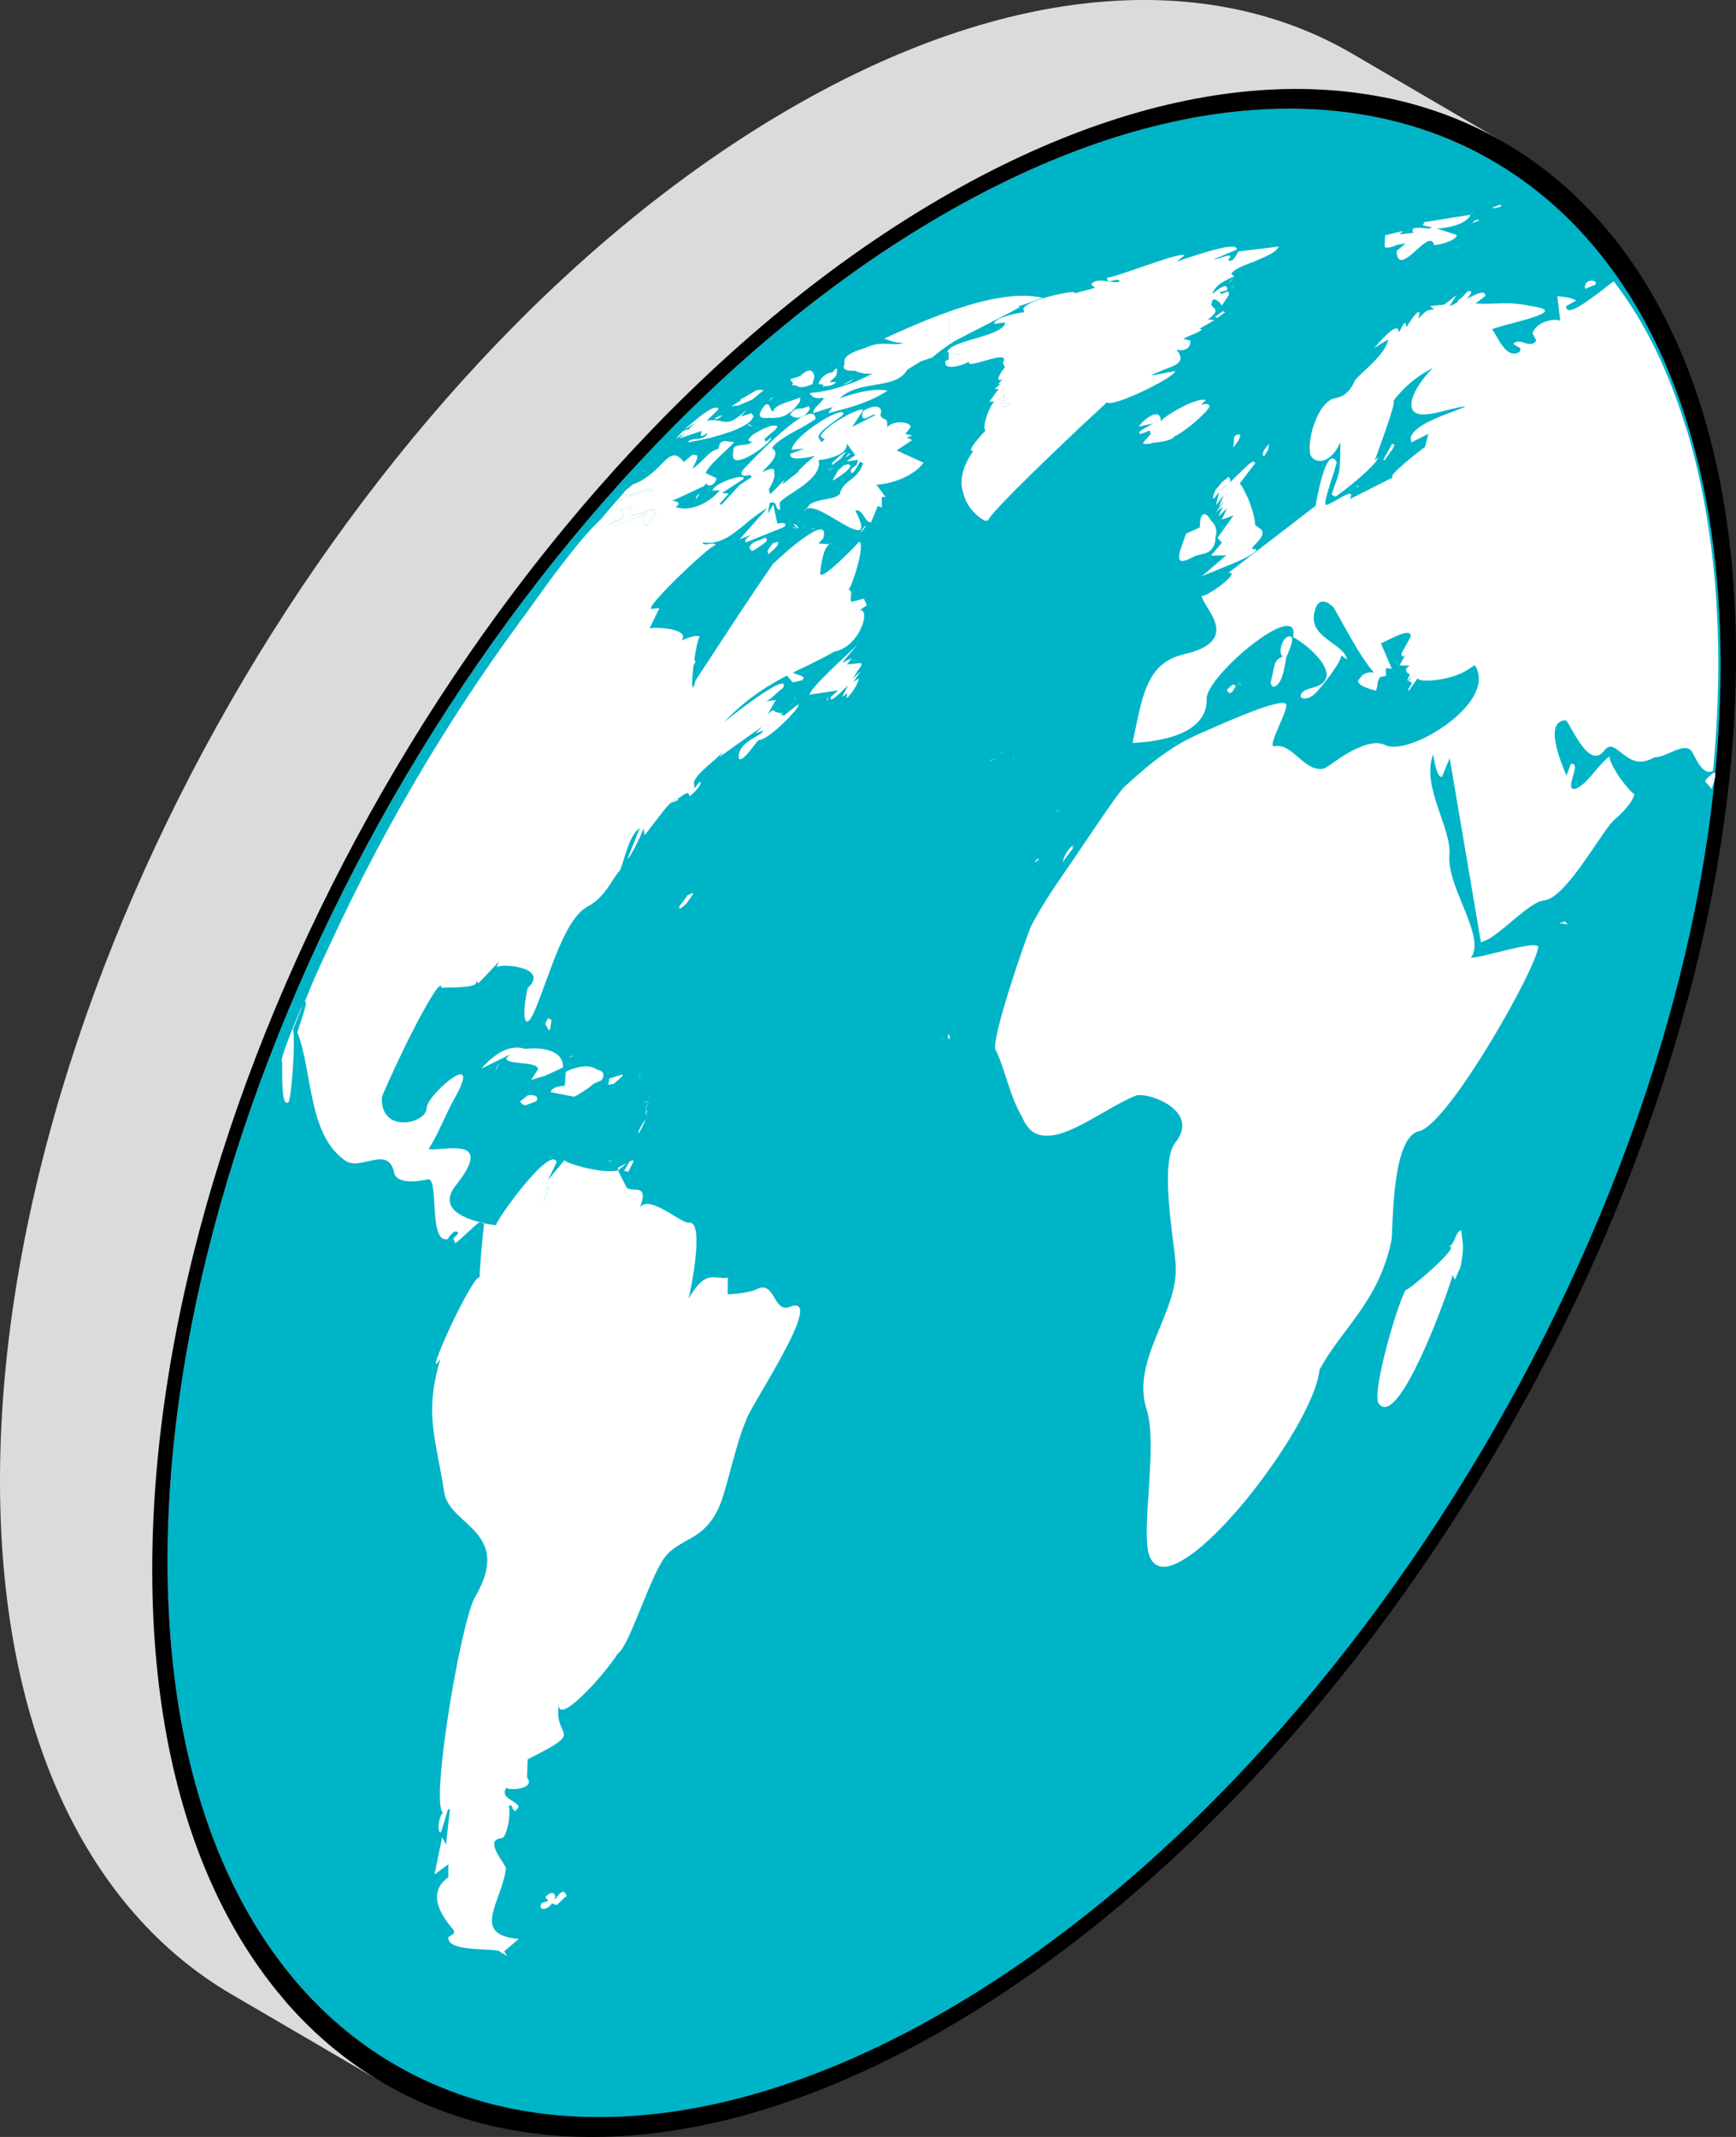 <?xml version="1.0" encoding="utf-8"?>
<!-- Generator: Adobe Illustrator 22.1.0, SVG Export Plug-In . SVG Version: 6.00 Build 0)  -->
<svg version="1.1" id="Layer_1" xmlns="http://www.w3.org/2000/svg" xmlns:xlink="http://www.w3.org/1999/xlink" x="0px" y="0px"
	 viewBox="0 0 13 16" style="enable-background:new 0 0 13 16;" xml:space="preserve">
<rect x="0" y="0" width="13" height="16" fill="#333333" stroke="none"/>
<style type="text/css">
	.st0{fill:#00B4C8;}
	.st1{fill:#F2F2F2;}
	.st2{fill:#DBDBDB;}
	.st3{fill:#FFFFFF;}
</style>
<g>
	<path class="st0" d="M12.885,4.952c0.011,3.714-2.595,8.252-5.81,10.118c-3.215,1.866-5.838,0.363-5.848-3.351
		c-0.01-3.714,2.595-8.254,5.81-10.121C10.251-0.267,12.874,1.238,12.885,4.952z"/>
	<path class="st1" d="M11.186,1.209c-1.058-0.618-2.522-0.533-4.136,0.404L6.918,1.535C6.583,1.339,6.247,1.143,5.911,0.947
		c1.614-0.937,3.078-1.022,4.136-0.404C10.389,0.743,10.844,1.009,11.186,1.209z M7.199,0.849L7.192,0.852L7.185,0.855L7.178,0.858
		L7.17,0.861L7.162,0.865L7.154,0.868L7.146,0.872L7.138,0.875L7.13,0.879L7.122,0.882L7.114,0.886L7.106,0.889L7.099,0.893
		L7.091,0.896L7.084,0.899L7.076,0.902l0.007-0.003l0.007-0.003l0.008-0.003l0.007-0.003l0.008-0.003l0.008-0.003L7.13,0.879
		l0.008-0.003l0.008-0.003l0.008-0.004l0.008-0.003L7.17,0.861l0.008-0.003l0.007-0.003l0.007-0.003L7.199,0.849L7.199,0.849z
		 M7.074,0.995L7.073,0.994L7.071,0.993L7.069,0.992L7.067,0.99L7.065,0.989L7.063,0.988L7.06,0.987L7.058,0.985L7.056,0.984
		L7.054,0.983L7.052,0.982L7.05,0.98L7.048,0.979L7.045,0.978L7.044,0.977L7.042,0.976l0.002,0.001l0.002,0.001l0.002,0.001
		L7.05,0.98l0.002,0.001l0.002,0.001l0.002,0.001l0.002,0.001L7.06,0.987l0.002,0.001l0.002,0.001L7.067,0.99l0.002,0.001
		l0.002,0.001l0.002,0.001L7.074,0.995L7.074,0.995z"/>
	<path class="st1" d="M4.742,1.946C4.699,1.921,4.656,1.896,4.612,1.87c0.043-0.036,0.086-0.072,0.129-0.107
		c0.38,0.222,0.76,0.444,1.14,0.666C5.843,2.46,5.806,2.491,5.769,2.523C5.749,2.512,5.731,2.501,5.712,2.489
		C5.693,2.479,5.674,2.467,5.655,2.456c0.019,0.011,0.038,0.022,0.057,0.033c0.019,0.011,0.037,0.022,0.057,0.033
		C4.68,3.439,3.708,4.644,2.947,5.97c-0.38-0.222-0.76-0.444-1.14-0.666C2.564,3.984,3.53,2.785,4.612,1.87
		C4.656,1.896,4.699,1.921,4.742,1.946z M5.578,2.428L5.53,2.4L5.48,2.371L5.43,2.341L5.377,2.311L5.324,2.279L5.27,2.248
		L5.215,2.216L5.16,2.184L5.105,2.152L5.051,2.12L4.997,2.088L4.943,2.057L4.891,2.027L4.84,1.997L4.79,1.968L4.742,1.94L4.79,1.968
		l0.05,0.029l0.051,0.03l0.052,0.031l0.053,0.031L5.051,2.12l0.055,0.032L5.16,2.184l0.055,0.032L5.27,2.248l0.054,0.031
		l0.053,0.031L5.43,2.341l0.051,0.03L5.53,2.4L5.578,2.428L5.578,2.428z"/>
	<path class="st1" d="M0.115,11.043c0.005,1.841,0.654,3.137,1.698,3.748l1.14,0.666c-1.044-0.61-1.693-1.906-1.698-3.747
		C1.25,9.856,1.897,7.798,2.947,5.97c-0.38-0.222-0.76-0.444-1.14-0.666C0.757,7.131,0.11,9.19,0.115,11.043z"/>
	<path class="st1" d="M5.889,1.571C5.749,1.487,5.514,1.349,5.387,1.278C5.56,1.16,5.734,1.05,5.911,0.947l1.14,0.666
		C6.874,1.715,6.7,1.826,6.528,1.944C6.36,1.846,6.193,1.748,6.026,1.651C6.193,1.748,6.36,1.846,6.528,1.944
		c-0.22,0.15-0.435,0.312-0.647,0.485c-0.38-0.222-0.76-0.444-1.14-0.666C4.952,1.59,5.168,1.428,5.387,1.278
		C5.514,1.349,5.749,1.487,5.889,1.571z M5.889,1.605L5.897,1.61l0.008,0.005L5.914,1.62l0.009,0.005L5.931,1.63L5.94,1.635
		l0.009,0.005l0.009,0.005l0.009,0.005l0.009,0.005l0.009,0.005l0.009,0.005l0.009,0.005l0.009,0.005l0.008,0.005l0.008,0.005
		L6.019,1.682L6.011,1.677L6.003,1.672L5.994,1.667L5.985,1.662L5.976,1.657L5.967,1.651L5.958,1.646L5.949,1.641L5.94,1.635
		L5.931,1.63L5.923,1.625L5.914,1.62L5.905,1.615L5.897,1.61L5.889,1.605L5.889,1.605z"/>
	<path class="st2" d="M5.911,0.816C7.556-0.14,9.05-0.227,10.128,0.403c0.38,0.222,0.76,0.444,1.14,0.666
		C10.19,0.439,8.696,0.526,7.05,1.482C3.78,3.38,1.129,7.997,1.14,11.776c0.005,1.877,0.666,3.199,1.732,3.821
		c-0.38-0.222-0.76-0.444-1.14-0.666C0.667,14.308,0.005,12.986,0,11.11C-0.011,7.331,2.64,2.714,5.911,0.816z"/>
	<path d="M13,4.891c0.011,3.777-2.64,8.395-5.911,10.294c-3.27,1.898-5.938,0.368-5.949-3.409C1.129,7.997,3.78,3.38,7.05,1.482
		C10.321-0.417,12.989,1.112,13,4.891z M7.089,15.052c3.207-1.862,5.806-6.389,5.796-10.094c-0.01-3.705-2.627-5.206-5.834-3.345
		C3.844,3.475,1.245,8.004,1.255,11.709C1.265,15.414,3.882,16.913,7.089,15.052L7.089,15.052z"/>
	<g>
		<polygon class="st3" points="6.133,3.41 6.151,3.407 6.125,3.43 		"/>
		<path class="st3" d="M5.612,3.873C5.592,3.879,5.583,3.875,5.576,3.869c-0.002-0.002-0.004,0-0.006-0.002
			C5.582,3.871,5.598,3.865,5.612,3.873z"/>
		<path class="st3" d="M5.538,3.856L5.528,3.862C5.546,3.857,5.559,3.864,5.57,3.868C5.563,3.86,5.558,3.849,5.538,3.856z"/>
		<polygon class="st3" points="5.336,3.758 5.336,3.753 5.34,3.751 		"/>
		<polygon class="st3" points="5.762,5.371 5.814,5.408 5.787,5.423 5.747,5.366 		"/>
		<path class="st3" d="M4.075,8.992L4.067,8.984l0.025-0.1C4.129,8.863,4.077,8.986,4.075,8.992z"/>
		<polygon class="st3" points="4.063,8.91 4.074,8.903 4.061,8.964 		"/>
		<polygon class="st3" points="5.083,3.284 5.087,3.281 5.086,3.283 		"/>
		<path class="st3" d="M4.719,3.642C4.717,3.644,4.717,3.642,4.722,3.637C4.727,3.634,4.729,3.633,4.733,3.63
			C4.727,3.636,4.722,3.64,4.719,3.642z"/>
		<path class="st3" d="M4.624,3.81c-0.013,0-0.028,0.006-0.046,0.016C4.553,3.841,4.525,3.864,4.494,3.893
			c0.059-0.07,0.118-0.137,0.178-0.205C4.667,3.698,4.676,3.706,4.711,3.706C4.759,3.696,4.857,3.639,4.89,3.671
			C4.861,3.677,4.723,3.701,4.656,3.74C4.637,3.75,4.624,3.763,4.619,3.777C4.614,3.795,4.617,3.805,4.624,3.81z"/>
		<path class="st3" d="M4.829,3.93L4.807,3.875L4.85,3.841c0.004-0.01-0.256,0.12-0.289,0.092c0.002-0.005,0.006-0.01,0.012-0.013
			c0.01-0.005,0.024-0.009,0.04-0.017c0.012-0.004,0.025-0.009,0.035-0.015C4.661,3.88,4.67,3.869,4.667,3.855
			c-0.003-0.021-0.011-0.034-0.023-0.04c0.032-0.003,0.08-0.029,0.092-0.03L4.701,3.848c0,0.026,0.088,0,0.19-0.038L4.883,3.818
			l0.03,0.021L4.847,3.936L4.829,3.93z"/>
		<path class="st3" d="M4.833,3.524C4.831,3.525,4.827,3.527,4.824,3.527C4.819,3.53,4.814,3.531,4.818,3.529
			C4.82,3.527,4.824,3.525,4.831,3.523C4.835,3.522,4.835,3.523,4.833,3.524z"/>
		<path class="st3" d="M5.238,3.706c-0.016,0.029-0.021,0.038-0.02,0.038C5.218,3.743,5.235,3.712,5.238,3.706z"/>
		<path class="st3" d="M5.289,3.707c0.002-0.002,0.005-0.004,0.007-0.007C5.3,3.697,5.305,3.695,5.31,3.691
			C5.301,3.698,5.295,3.702,5.289,3.707z"/>
		<path class="st3" d="M6.347,3.405C6.361,3.39,6.366,3.384,6.366,3.384c0-0.001-0.005,0.007-0.012,0.015
			C6.352,3.4,6.349,3.402,6.347,3.405z"/>
		<path class="st3" d="M6.337,3.417C6.334,3.421,6.331,3.424,6.33,3.424c0-0.001,0.003-0.003,0.012-0.014
			C6.341,3.412,6.339,3.415,6.337,3.417z"/>
		<polygon class="st3" points="5.788,4.067 5.828,4.056 5.828,4.06 5.824,4.079 5.821,4.082 5.821,4.086 5.806,4.103 5.755,4.15 
			5.747,4.124 5.751,4.122 5.755,4.111 		"/>
		<path class="st3" d="M5.647,4.06c-0.02,0.012-0.035,0.027-0.035,0.045L5.63,4.125L5.645,4.12L5.7,4.084
			C5.751,4.05,5.751,4.037,5.733,4.035L5.74,4.022L5.689,4.044C5.674,4.047,5.659,4.053,5.647,4.06z"/>
		<path class="st3" d="M6.037,3.925c-0.001,0-0.005,0.008-0.011,0.016C6.019,3.953,6.015,3.96,6.015,3.96
			c0,0,0.005-0.007,0.014-0.021C6.035,3.929,6.037,3.925,6.037,3.925z"/>
		<path class="st3" d="M6.267,4.128c0.002-0.005,0.003-0.01,0.005-0.016c0,0.001-0.001,0.003-0.001,0.005
			C6.269,4.12,6.269,4.123,6.267,4.128z"/>
		<path class="st3" d="M4.546,8.698C4.544,8.699,4.554,8.697,4.564,8.696c0.006-0.002,0.014-0.004,0.016-0.005
			c0.003-0.001,0.003-0.002-0.002-0.003C4.556,8.695,4.547,8.697,4.546,8.698z"/>
		<path class="st3" d="M4.563,8.747c0.001-0.001,0.006-0.013,0.012-0.024c0.005-0.009,0.01-0.019,0.012-0.024
			C4.586,8.701,4.585,8.705,4.582,8.71C4.568,8.737,4.564,8.747,4.563,8.747z"/>
		<polygon class="st3" points="4.626,8.744 4.692,8.71 4.63,8.763 		"/>
		<polygon class="st3" points="4.714,8.697 4.74,8.687 4.743,8.697 4.74,8.704 4.704,8.775 4.681,8.767 4.671,8.765 4.681,8.755 		
			"/>
		<path class="st3" d="M4.78,8.079c0,0,0.004-0.001,0.016-0.004C4.81,8.073,4.815,8.072,4.815,8.071c0,0-0.007,0.002-0.015,0.002
			C4.79,8.076,4.781,8.079,4.78,8.079z"/>
		<path class="st3" d="M4.789,8.044c0.006-0.013,0.008-0.018,0.008-0.018c0.001,0-0.004,0.011-0.008,0.023
			c-0.004,0.007-0.008,0.015-0.01,0.019C4.781,8.065,4.783,8.058,4.789,8.044z"/>
		<path class="st3" d="M4.875,8.175c0,0,0,0.001-0.002,0.003C4.857,8.222,4.852,8.236,4.852,8.237
			c-0.001,0.001,0.005-0.016,0.01-0.031C4.869,8.189,4.874,8.175,4.875,8.175z"/>
		<polygon class="st3" points="5.147,6.704 5.184,6.687 5.192,6.691 5.177,6.713 5.137,6.769 5.097,6.801 5.093,6.804 5.093,6.8 
			5.086,6.799 5.086,6.795 5.089,6.784 5.133,6.726 		"/>
		<path class="st3" d="M5.937,5.265c0.008-0.011,0.015-0.023,0.018-0.028C5.926,5.279,5.917,5.293,5.918,5.292
			C5.919,5.292,5.928,5.279,5.937,5.265z"/>
		<path class="st3" d="M6.307,2.882l0.088-0.047c-0.01,0.009-0.021,0.017-0.032,0.024C6.335,2.875,6.309,2.881,6.307,2.882z"/>
		<polygon class="st3" points="5.785,2.974 5.785,2.982 5.795,3.01 5.785,2.982 5.752,3.005 		"/>
		<path class="st3" d="M5.952,3.068c0.019-0.011,0.034-0.007,0.06-0.011l0.004-0.002L6.063,3.04L6.056,3.044l0.01,0.015
			C6.05,3.088,6.033,3.107,6.014,3.116c-0.039,0.023-0.078,0.01-0.098-0.012C5.931,3.085,5.942,3.075,5.952,3.068z"/>
		<path class="st3" d="M5.736,3.029c0.031-0.019,0.035,0.063,0.056,0.05c0-0.014,0.014-0.028,0.034-0.039
			c0.051-0.029,0.141-0.05,0.167-0.065L5.99,3.007L5.946,3.062L5.928,3.081L5.913,3.089L5.898,3.098
			C5.896,3.101,5.892,3.104,5.887,3.107C5.856,3.124,5.801,3.134,5.76,3.128C5.711,3.135,5.676,3.126,5.694,3.086
			C5.711,3.051,5.725,3.034,5.736,3.029z"/>
		<path class="st3" d="M5.668,3.236c0.04-0.023,0.088-0.043,0.099-0.045C5.837,3.176,5.826,3.199,5.8,3.223L5.764,3.252l-0.04,0.036
			l0.011,0.019l0.04-0.031c0.006,0.02-0.072,0.086-0.147,0.13C5.553,3.45,5.479,3.47,5.489,3.399l0.004-0.043
			c0.004-0.006,0.008-0.01,0.013-0.013c0.015-0.009,0.037-0.009,0.056-0.012c0.019-0.001,0.04-0.003,0.057-0.013
			C5.625,3.314,5.63,3.31,5.636,3.306H5.628L5.614,3.306L5.603,3.291l0.033-0.036L5.668,3.236z"/>
		<polygon class="st3" points="4.228,8.683 4.227,8.687 4.231,8.682 		"/>
		<polygon class="st3" points="5.242,4.765 5.243,4.765 5.242,4.766 		"/>
		<path class="st3" d="M6.017,3.837C6.02,3.824,6.033,3.819,6.04,3.81c-0.001,0-0.001-0.001-0.002-0.001
			C6.029,3.815,6.022,3.823,6.017,3.837z"/>
		<polygon class="st3" points="6.223,4.063 6.22,4.07 6.212,4.074 		"/>
		<polygon class="st3" points="5.072,5.983 5.021,6.013 5.018,6.014 5.02,6.014 5.084,5.989 		"/>
		<polygon class="st3" points="3.592,9.15 3.625,9.156 3.625,9.161 		"/>
		<path class="st3" d="M5.944,3.924C5.941,3.926,5.95,3.934,5.96,3.941C5.963,3.945,5.966,3.948,5.97,3.95
			c0.001,0.001,0.003,0.002,0.004,0.003c0.002,0.001,0.003,0.001,0.004,0.001C5.98,3.953,5.977,3.947,5.963,3.931
			C5.95,3.926,5.944,3.924,5.944,3.924z"/>
		<polygon class="st3" points="5.984,3.91 5.981,3.9 5.988,3.907 		"/>
		<path class="st3" d="M6.071,3.965c0.002-0.001,0.009-0.004,0.024-0.009c0.008-0.001,0.009-0.001,0.008,0
			C6.101,3.958,6.092,3.96,6.084,3.963C6.075,3.965,6.068,3.967,6.071,3.965z"/>
		<path class="st3" d="M6.358,3.397C6.357,3.397,6.356,3.398,6.355,3.399C6.352,3.4,6.35,3.402,6.347,3.405
			C6.345,3.407,6.344,3.409,6.342,3.41C6.341,3.413,6.339,3.415,6.338,3.417C6.337,3.42,6.336,3.421,6.335,3.424
			C6.375,3.395,6.37,3.39,6.358,3.397z"/>
		<path class="st3" d="M4.112,14.18c0.028-0.016,0.056-0.001,0.04,0.044c0.016-0.015,0.035-0.046,0.053-0.056
			c0.01-0.006,0.021-0.005,0.031,0.011l0.008,0.016L4.225,14.21L4.17,14.264l-0.037-0.013c-0.008,0.014-0.021,0.025-0.033,0.032
			c-0.033,0.019-0.068,0.011-0.044-0.034l0.051-0.017l-0.023-0.025C4.093,14.194,4.102,14.185,4.112,14.18z"/>
		<polygon class="st3" points="4.563,8.075 4.657,8.046 4.665,8.054 4.596,8.115 4.555,8.122 		"/>
		<polygon class="st3" points="4.83,8.385 4.805,8.425 4.779,8.474 4.783,8.475 4.783,8.488 4.802,8.452 4.831,8.393 4.827,8.395 		
			"/>
		<path class="st3" d="M5.95,5.213c0,0,0.002,0.002,0.006,0.008c0.006,0.016,0.008,0.022,0.008,0.023
			c-0.001,0-0.004-0.008-0.008-0.015C5.954,5.22,5.95,5.213,5.95,5.213z"/>
		<path class="st3" d="M6.201,5.218c-0.01,0.008-0.01,0.031-0.007,0.029C6.196,5.246,6.198,5.238,6.201,5.218z"/>
		<path class="st3" d="M6.387,5.08l0.057-0.054L6.39,5.107L6.43,5.08c0.006,0.025-0.062,0.129-0.084,0.142
			c-0.009,0.005-0.01-0.003,0-0.034l-0.04,0.032L6.35,5.131c-0.003,0.002-0.076,0.08-0.112,0.101
			C6.224,5.24,6.216,5.238,6.222,5.218l0.055-0.049L6.062,5.201C6.077,5.139,6.34,4.908,6.423,4.824L6.306,4.962l0.073-0.034
			L6.342,4.975l0.106-0.011l0.005,0.015L6.42,5.026L6.387,5.08z"/>
		<path class="st3" d="M6.188,2.802c0.016-0.009,0.033-0.014,0.046-0.013c0.01-0.014,0.019-0.024,0.025-0.027
			C6.27,2.755,6.274,2.768,6.26,2.816L6.212,2.861h0.052C6.255,2.867,6.248,2.874,6.241,2.877c-0.03,0.017-0.048,0.009-0.083,0.019
			l0.011-0.015l-0.04-0.006C6.139,2.841,6.163,2.817,6.188,2.802z"/>
		<path class="st3" d="M6.223,2.711l-0.004,0.04l0.004-0.036c0.005,0.009,0.01,0.023,0.01,0.022C6.233,2.737,6.23,2.731,6.223,2.711
			z"/>
		<path class="st3" d="M5.232,3.699c0.002-0.001,0.003-0.002,0.006-0.002C5.223,3.723,5.216,3.733,5.212,3.735
			c-0.004,0.002-0.003-0.004,0.001-0.01C5.216,3.716,5.223,3.704,5.232,3.699z"/>
		<polygon class="st3" points="5.119,3.225 5.171,3.212 5.062,3.284 		"/>
		<path class="st3" d="M5.543,2.987C5.545,2.99,5.558,2.984,5.576,2.974c0.019-0.011,0.042-0.026,0.066-0.039l0.026-0.015h0.052
			l-0.084,0.07L5.533,3.035L5.478,3.042l0.073-0.047L5.543,2.987z"/>
		<path class="st3" d="M7.05,7.769C7.049,7.77,7.053,7.778,7.057,7.785c0.002,0.008,0.004,0.018,0.004,0.018
			c0,0-0.001-0.006-0.004-0.022C7.053,7.773,7.05,7.768,7.05,7.769z"/>
		<path class="st3" d="M12.826,4.305c0.009,0.092,0.014,0.185,0.019,0.281C12.84,4.49,12.835,4.396,12.826,4.305z"/>
		<path class="st3" d="M12.826,4.305c-0.037-0.384-0.094-0.748-0.19-1.072C12.733,3.562,12.79,3.926,12.826,4.305z"/>
		<path class="st3" d="M10.424,3.007c0.003-0.005,0.006-0.008,0.008-0.01v0.002C10.43,3.003,10.427,3.003,10.424,3.007z"/>
		<path class="st3" d="M9.638,4.77c0.005-0.002,0.01-0.004,0.015-0.005c0.044-0.008,0.019,0.07-0.021,0.156
			C9.619,5.012,9.6,5.109,9.553,5.136C9.547,5.14,9.54,5.142,9.534,5.143L9.519,5.126L9.515,5.112L9.54,5
			c0.007-0.033,0.013-0.056,0.046-0.075c0.006-0.003,0.013-0.007,0.021-0.01C9.573,4.9,9.591,4.799,9.638,4.77z"/>
		<path class="st3" d="M9.28,5.098c0-0.001-0.002,0.004-0.006,0.018C9.273,5.118,9.272,5.119,9.272,5.121c-0.001,0-0.001,0-0.001,0
			l0.001,0C9.269,5.124,9.268,5.126,9.268,5.126c-0.001,0,0.003-0.008,0.006-0.014C9.275,5.106,9.279,5.099,9.28,5.098z"/>
		<path class="st3" d="M9.106,5.221c0,0-0.002,0.009-0.007,0.03C9.097,5.257,9.097,5.258,9.097,5.258
			c0-0.001,0.002-0.009,0.005-0.017C9.104,5.231,9.107,5.221,9.106,5.221z"/>
		<path class="st3" d="M11.889,2.109c0.018-0.011,0.044-0.009,0.058,0.001l0.004,0.019l-0.08,0.034V2.159l-0.004-0.015l0.003-0.002
			C11.87,2.126,11.879,2.115,11.889,2.109z"/>
		<path class="st3" d="M11.036,1.577c0,0-0.003,0.005-0.013,0.017c-0.006,0.008-0.008,0.011-0.007,0.011
			c0.001-0.001,0.006-0.008,0.01-0.012C11.031,1.584,11.037,1.576,11.036,1.577z"/>
		<polygon class="st3" points="7.501,5.634 7.489,5.632 7.504,5.632 7.504,5.636 		"/>
		<path class="st3" d="M7.789,6.43c0,0-0.004,0.009-0.019,0.037c0,0.001-0.001,0.001-0.001,0.001c-0.001,0,0.005-0.01,0.009-0.019
			C7.783,6.441,7.788,6.431,7.789,6.43z"/>
		<path class="st3" d="M9.009,3.852c0.018-0.01,0.042,0.011,0.06,0.047c0.03,0.025,0.051,0.067,0.033,0.125
			c0,0.044-0.014,0.085-0.054,0.109c-0.009,0.005-0.02,0.01-0.034,0.013L8.953,4.161C8.85,4.217,8.822,4.212,8.832,4.151
			l0.003-0.019c0.011-0.035,0.026-0.078,0.047-0.137l0.103-0.046C8.985,3.889,8.995,3.86,9.009,3.852z"/>
		<path class="st3" d="M9.144,3.931c-0.001,0-0.002,0.007-0.002,0.014C9.14,3.952,9.139,3.958,9.14,3.958
			C9.14,3.957,9.141,3.955,9.142,3.95C9.145,3.935,9.145,3.931,9.144,3.931z"/>
		<polygon class="st3" points="9.236,2.095 9.247,2.091 9.243,2.094 		"/>
		<polygon class="st3" points="7.449,5.685 7.453,5.687 7.441,5.687 		"/>
		<polygon class="st3" points="9.196,2.127 9.192,2.145 9.196,2.131 		"/>
		<path class="st3" d="M9.503,3.323C9.474,3.36,9.456,3.371,9.456,3.413l0.011,0.002l0.025-0.04L9.51,3.352L9.496,3.369L9.503,3.323
			z"/>
		<path class="st3" d="M9.271,5.121c0.001,0,0.001,0,0.001,0c0.002,0,0.009,0,0.024,0.004c0,0.001-0.001,0.002-0.001,0.002
			C9.292,5.129,9.286,5.128,9.281,5.124C9.277,5.124,9.272,5.122,9.271,5.121L9.271,5.121z"/>
		<path class="st3" d="M8.037,6.329L8.026,6.352l0.019-0.015L7.957,6.456C7.965,6.418,7.997,6.352,8.037,6.329z"/>
		<path class="st3" d="M7.769,6.431c0.003-0.002,0.007-0.002,0.009,0.002C7.766,6.445,7.759,6.452,7.755,6.454
			c-0.004,0.003-0.005,0-0.003-0.006C7.756,6.443,7.763,6.435,7.769,6.431z"/>
		<polygon class="st3" points="11.69,6.905 11.69,6.909 11.708,6.903 11.726,6.896 11.719,6.9 11.741,6.922 11.679,6.911 		"/>
		<polygon class="st3" points="12.065,5.659 12.065,5.66 12.07,5.657 		"/>
		<path class="st3" d="M12.83,5.787c-0.004,0.003-0.01,0.007-0.016,0.014c-0.066,0.059-0.052,0.034,0.004,0.107
			c0,0,0-0.001,0.001-0.002C12.823,5.866,12.827,5.826,12.83,5.787z"/>
		<path class="st3" d="M10.16,3.635c0.001-0.001,0.003-0.001,0.006-0.001c0.007,0.011,0.008,0.016,0.007,0.016
			c-0.001,0.002-0.005-0.002-0.007-0.007C10.161,3.64,10.158,3.636,10.16,3.635z"/>
		<path class="st3" d="M2.767,6.516c0.096-0.187,0.181-0.38,0.286-0.563C2.947,6.136,2.865,6.328,2.767,6.516z"/>
		<path class="st3" d="M2.528,6.914C2.528,6.914,2.481,7.025,2.347,7.344c-0.02,0.048-0.041,0.1-0.066,0.157
			c0.001,0,0.002-0.003,0.005-0.01c0.01-0.024,0.038-0.089,0.071-0.169C2.429,7.15,2.523,6.925,2.528,6.914z"/>
		<path class="st3" d="M2.263,7.532c0.002-0.001-0.016,0.046-0.069,0.177c0,0,0,0.001,0.001,0.002
			c0.018,0.085-0.012,0.53-0.037,0.544C2.156,8.255,2.156,8.255,2.156,8.255c-0.059,0.034-0.037-0.3-0.045-0.308
			c-0.003-0.002-0.002-0.01,0.001-0.025C2.133,7.834,2.258,7.535,2.263,7.532z"/>
		<path class="st3" d="M12.83,5.787c0.023-0.013,0.021,0.024-0.012,0.12C12.823,5.866,12.827,5.826,12.83,5.787L12.83,5.787z"/>
		<path class="st3" d="M12.83,5.784c0.004-0.002,0.009-0.007,0.016-0.011c-0.002,0.001-0.005,0.004-0.007,0.004
			C12.836,5.779,12.833,5.783,12.83,5.784z"/>
		<path class="st3" d="M10.942,9.211l0.012,0.099c0.004,0.049-0.004,0.117-0.018,0.179l-0.041,0.092l-0.018-0.036
			c0.013-0.004-0.289,0.871-0.474,0.979c-0.03,0.018-0.057,0.014-0.079-0.015c-0.054-0.077,0.135-0.734,0.204-0.855
			c-0.002,0.006,0.002,0.005,0.011-0.001c0.07-0.041,0.418-0.346,0.305-0.317c0.004-0.001,0.009-0.003,0.012-0.005
			c0.019-0.011,0.031-0.036,0.04-0.059c0.009-0.023,0.019-0.046,0.036-0.057C10.935,9.214,10.938,9.213,10.942,9.211z"/>
		<polygon class="st3" points="9.109,5.257 9.113,5.256 9.117,5.256 		"/>
		<polygon class="st3" points="11.17,1.555 11.185,1.551 11.228,1.534 11.243,1.538 11.247,1.536 11.243,1.538 11.24,1.545 
			11.232,1.549 11.192,1.559 11.177,1.555 		"/>
		<path class="st3" d="M12.636,3.233c0.217,0.73,0.282,1.597,0.192,2.538c-0.08,0.047-0.14-0.119-0.161-0.148
			c-0.058-0.071-0.19,0.051-0.278,0.047c-0.098,0.058-0.166,0.028-0.219-0.012c-0.053-0.037-0.092-0.084-0.132-0.061
			c-0.007,0.005-0.015,0.01-0.022,0.02c-0.011,0.015-0.023,0.026-0.035,0.033c-0.111,0.065-0.232-0.257-0.258-0.257
			c-0.017,0.001-0.031,0.005-0.042,0.012c-0.111,0.065,0.053,0.401,0.049,0.403l0.033-0.088c0.088-0.017-0.051,0.191,0.027,0.188
			c0.01-0.003,0.021-0.007,0.031-0.013c0.041-0.024,0.084-0.073,0.121-0.118c0.042-0.05,0.08-0.094,0.114-0.114
			c-0.013,0.012,0.025,0.086,0.07,0.155c0.049,0.067,0.104,0.131,0.113,0.126c-0.014,0.079-0.141,0.187-0.145,0.189
			c-0.082,0.066-0.31,0.492-0.477,0.589c-0.02,0.011-0.04,0.019-0.056,0.02c-0.02,0.002-0.044,0.011-0.07,0.027
			c-0.052,0.03-0.114,0.083-0.175,0.133C11.26,6.95,11.201,6.999,11.15,7.029c-0.021,0.012-0.042,0.021-0.06,0.026l-0.234-1.378
			l-0.058,0.14c-0.04,0.006-0.059-0.131-0.066-0.169c-0.091,0.243,0.14,0.548,0.122,0.758c-0.02,0.236,0.277,0.61,0.161,0.765
			c0.098-0.002,0.515-0.142,0.504-0.077c-0.03,0.184-0.619,1.223-0.858,1.361c-0.011,0.007-0.021,0.011-0.031,0.013
			c-0.012,0.003-0.023,0.007-0.034,0.013c-0.18,0.105-0.163,0.743-0.176,0.804c-0.093,0.46-0.371,0.659-0.539,0.971
			c-0.032,0.341-0.657,1.212-1.026,1.426c-0.13,0.076-0.229,0.071-0.258-0.071c-0.041-0.226,0.07-0.81-0.01-1.055
			C8.465,10.18,8.829,9.825,8.804,9.468C8.795,9.309,8.68,8.707,8.801,8.556c0.196-0.244-0.214-0.383-0.294-0.353
			C8.214,8.318,7.794,8.71,7.655,8.365C7.562,8.211,7.522,7.989,7.456,7.862C7.415,7.797,7.68,7.026,7.724,6.929
			c0.087-0.169,0.204-0.333,0.31-0.488C8.091,6.36,8.368,5.938,8.42,5.891c0.157-0.143,0.276-0.242,0.417-0.324
			c0.067-0.039,0.141-0.074,0.225-0.108c0.092-0.041,0.548-0.246,0.57-0.184C9.647,5.322,9.48,5.602,9.545,5.588
			C9.673,5.556,9.773,5.79,9.916,5.754c0.019-0.008,0.042-0.026,0.073-0.047c0.029-0.021,0.065-0.045,0.106-0.069
			c0.092-0.053,0.203-0.098,0.281-0.058c0.07,0.033,0.22-0.01,0.361-0.093c0.213-0.124,0.414-0.336,0.308-0.506
			c-0.023,0.01-0.045,0.029-0.073,0.045c-0.121,0.07-0.355,0.089-0.355,0.051L10.551,5.17c-0.03,0,0.062-0.07-0.007-0.068l0.04-0.04
			l-0.048,0.036l0.022-0.047c-0.036-0.021-0.041-0.044,0-0.067L10.48,4.982l0.058-0.101C10.53,4.896,10.52,4.91,10.512,4.914
			c-0.009,0.005-0.015,0-0.017-0.021l0.069-0.126c0.01-0.085-0.201,0.046-0.223,0.05l0.081,0.189l-0.044-0.003v0.058l-0.044,0.009
			c-0.029,0.052-0.007,0.025-0.029,0.102c-0.018-0.007-0.132-0.029-0.136-0.074c0.026-0.037,0.034-0.045,0.044-0.05
			c0.023-0.013,0.052-0.017,0.077-0.011c-0.113-0.121-0.279-0.46-0.312-0.5C9.975,4.54,9.962,4.528,9.945,4.514
			C9.926,4.506,9.902,4.499,9.883,4.51C9.864,4.521,9.848,4.548,9.839,4.606c-0.022,0.173,0.224,0.212,0.249,0.333l-0.044-0.032
			c0.001,0.053-0.158,0.246-0.161,0.247c-0.023,0.03-0.046,0.051-0.066,0.062c-0.034,0.02-0.061,0.016-0.073,0.006
			C9.735,5.21,9.74,5.188,9.771,5.17c0.011-0.006,0.026-0.012,0.044-0.017c0.029-0.007,0.052-0.015,0.07-0.025
			c0.089-0.051,0.043-0.144-0.027-0.22c-0.07-0.077-0.17-0.139-0.175-0.136c0.024-0.113-0.061-0.103-0.174-0.037
			C9.315,4.847,9.032,5.124,9.036,5.233c0.003,0.111-0.058,0.184-0.142,0.233C8.75,5.55,8.539,5.559,8.481,5.563
			c0.061-0.284,0.088-0.515,0.268-0.619C8.78,4.926,8.815,4.912,8.856,4.901c0.073-0.016,0.127-0.036,0.165-0.058
			c0.21-0.122-0.023-0.311-0.022-0.386c0.003,0.01,0.027,0,0.059-0.018c0.085-0.048,0.22-0.161,0.141-0.15l0.653-0.502
			c0-0.003,0.051-0.315,0.114-0.351c0.014-0.008,0.028-0.004,0.043,0.02c0.01,0.017-0.127,0.356-0.071,0.323
			c0.02-0.007,0.046-0.021,0.079-0.04c0.058-0.034,0.128-0.074,0.091-0.002l0.325-0.164c-0.062,0.002,0.23-0.223,0.238-0.226
			l0.025-0.099l-0.128,0.065l-0.004-0.039c0.01-0.035,0.048-0.067,0.098-0.097c0.106-0.062,0.266-0.108,0.315-0.135
			c-0.128,0.011-0.343,0.111-0.398,0.029c-0.044-0.076,0.065-0.233,0.153-0.317c-0.019,0.01-0.038,0.02-0.059,0.033
			c-0.071,0.042-0.156,0.107-0.239,0.214c0.034-0.014-0.139,0.443-0.139,0.447l0.028-0.026c-0.017,0.068-0.295,0.282-0.323,0.297
			L9.972,3.704c0.054-0.176,0.065-0.115,0.065-0.393C10.008,3.378,9.973,3.415,9.94,3.435c-0.067,0.039-0.13,0-0.13-0.05
			c-0.017-0.098,0.048-0.329,0.152-0.39c0.01-0.006,0.019-0.01,0.03-0.012c0.023-0.005,0.046-0.011,0.067-0.023
			c0.031-0.019,0.06-0.05,0.086-0.108c0.025-0.048,0.229-0.188,0.251-0.311l-0.106,0.065c0.007-0.007,0.028-0.032,0.05-0.055
			c0.029-0.032,0.064-0.067,0.091-0.083c0.025-0.014,0.044-0.013,0.044,0.021c0.014-0.019,0.03-0.062,0.042-0.069
			c0.007-0.004,0.012,0.003,0.016,0.03c0.014-0.027,0.062-0.099,0.084-0.112c0.013-0.007,0.017,0.003,0.004,0.048
			c0.028-0.029,0.043-0.045,0.059-0.055c0.016-0.009,0.032-0.012,0.061-0.015l-0.032-0.024l0.106-0.011l0.091-0.07l-0.051,0.081
			c0.019-0.007,0.033-0.013,0.043-0.019c0.018-0.011,0.024-0.021,0.026-0.03c0.019-0.002,0.047-0.048,0.069-0.061
			c0.01-0.006,0.02-0.004,0.026,0.01l-0.032,0.044c0.003,0.002,0.143-0.087,0.135-0.019l-0.072,0.055
			c0.153,0.012,0.225-0.021,0.417,0.02c0.111,0.015,0.12,0.034,0.082,0.056c-0.075,0.043-0.334,0.094-0.376,0.118
			c0.038,0.042,0.101,0.231,0.207,0.169l0.006-0.027L11.33,2.574c0.035-0.025,0.061-0.017,0.084-0.007
			c0.024,0.007,0.05,0.014,0.071,0.002c0.007-0.004,0.015-0.012,0.019-0.021l-0.028-0.052c0.01-0.032,0.035-0.056,0.063-0.072
			c0.056-0.033,0.128-0.035,0.145-0.021l-0.022-0.186c0.058,0.008,0.09,0.007,0.142,0.032l-0.076,0.044
			c0,0.045,0.042,0.033,0.097,0.001c0.044-0.026,0.096-0.064,0.144-0.099c0.055-0.044,0.102-0.08,0.116-0.088
			c0.232,0.302,0.406,0.663,0.534,1.075c0.003,0.008,0.005,0.017,0.009,0.025C12.631,3.216,12.633,3.223,12.636,3.233z"/>
		<path class="st3" d="M7.886,6.015l0.003-0.002C7.874,6.022,7.862,6.027,7.865,6.025C7.868,6.023,7.874,6.02,7.886,6.015z"/>
		<path class="st3" d="M9.392,2.602C9.389,2.603,9.401,2.595,9.413,2.588c0.002-0.001,0.005-0.004,0.007-0.005
			c-0.005,0.003-0.01,0.006-0.015,0.01C9.397,2.599,9.393,2.601,9.392,2.602z"/>
		<polygon class="st3" points="10.425,3.323 10.443,3.329 10.433,3.353 10.425,3.366 10.367,3.447 10.359,3.442 		"/>
		<polygon class="st3" points="9.23,5.125 9.234,5.127 9.255,5.135 9.226,5.182 9.205,5.19 9.186,5.167 		"/>
		<path class="st3" d="M11.042,1.654c0.012-0.007,0.025-0.011,0.029-0.008c0.006,0,0.007,0.002,0,0.006
			c-0.003,0.002-0.007,0.004-0.014,0.006L11.024,1.67C11.028,1.664,11.035,1.659,11.042,1.654z"/>
		<path class="st3" d="M10.926,1.835c0.001-0.001-0.006,0.007-0.012,0.017c-0.005,0.007-0.011,0.015-0.013,0.016
			c-0.001,0.001,0.004-0.006,0.02-0.029C10.925,1.836,10.926,1.835,10.926,1.835z"/>
		<path class="st3" d="M10.906,1.839c0.002-0.002,0.002-0.002,0.004-0.004c-0.008,0.007-0.012,0.009-0.012,0.01
			C10.897,1.846,10.901,1.842,10.906,1.839z"/>
		<polygon class="st3" points="10.99,1.697 10.98,1.682 10.982,1.682 		"/>
		<polygon class="st3" points="10.98,1.678 10.984,1.68 10.982,1.682 		"/>
		<polygon class="st3" points="10.289,2.608 10.287,2.609 10.291,2.606 		"/>
		<path class="st3" d="M7.112,7.766c0,0.004,0,0.008-0.002,0.013c0.002-0.002,0.002-0.002,0.002-0.004
			c0.003-0.028,0.004-0.038,0.004-0.039C7.115,7.735,7.113,7.751,7.112,7.766z"/>
		<path class="st3" d="M4.861,8.328c-0.001,0-0.005,0.006-0.016,0.024c-0.007,0.013-0.01,0.018-0.01,0.017
			c0-0.001,0.007-0.01,0.013-0.019C4.855,8.338,4.861,8.327,4.861,8.328z"/>
		<path class="st3" d="M4.841,8.311C4.834,8.338,4.833,8.347,4.835,8.345C4.838,8.343,4.851,8.309,4.841,8.311z"/>
		<path class="st3" d="M4.858,8.251c0.001,0-0.001,0.004-0.006,0.015c-0.018,0.037-0.024,0.05-0.025,0.051
			c-0.001,0,0.006-0.015,0.013-0.032C4.848,8.27,4.857,8.252,4.858,8.251z"/>
		<path class="st3" d="M4.825,8.252c0.001-0.001,0.007-0.003,0.02-0.007C4.85,8.246,4.85,8.247,4.848,8.248
			C4.846,8.249,4.84,8.251,4.834,8.252C4.828,8.253,4.822,8.253,4.825,8.252z"/>
		<path class="st3" d="M5.914,9.785c0.288-0.112-0.313,0.765-0.33,0.856c-0.069,0.162-0.124,0.427-0.178,0.588
			c-0.06,0.169-0.146,0.239-0.23,0.287c-0.014,0.008-0.027,0.015-0.04,0.022c-0.054,0.031-0.106,0.061-0.145,0.106
			c-0.113,0.125-0.279,0.687-0.364,0.736c-0.088,0.136-0.279,0.35-0.378,0.407c-0.044,0.025-0.071,0.02-0.061-0.038
			c-0.047,0.242,0.145,0.211-0.069,0.335c-0.04,0.023-0.095,0.052-0.168,0.089L3.947,13.31c0.024,0.03,0.014,0.051-0.01,0.065
			c-0.05,0.029-0.159,0.025-0.139,0.005c-0.077,0.088,0.109,0.11,0.081,0.157c-0.007,0.01-0.012,0.016-0.017,0.019
			c-0.011,0.006-0.018-0.005-0.023-0.016c-0.005-0.016-0.011-0.028-0.019-0.023c-0.003,0.002-0.007,0.005-0.011,0.015
			c0.008-0.005,0.008,0.048,0.001,0.106C3.8,13.69,3.784,13.749,3.763,13.761c-0.024,0.004-0.035,0.007-0.043,0.012
			c-0.07,0.04,0.073,0.195,0.069,0.217c-0.032,0.251-0.269,0.498,0.096,0.527l-0.11,0.094l0.023,0.033l-0.052-0.028
			c0-0.038-0.406,0.011-0.388-0.113l0.04-0.024l0.003-0.019c0-0.017-0.257-0.253-0.044-0.404l0-0.097l-0.103,0.076l0.057-0.279
			l0.029,0.055l0.029-0.266l-0.015,0.004l-0.051,0.169c-0.036,0.008-0.015-0.127,0.015-0.145C3.22,13.52,3.447,12.155,3.556,11.96
			c0.291-0.495-0.188-0.533-0.229-0.784c-0.064-0.415-0.152-0.588-0.029-1.002c-0.014,0.022-0.024,0.033-0.03,0.037
			c-0.022,0.013,0.04-0.139,0.114-0.297c0.076-0.161,0.169-0.33,0.2-0.348c0.006-0.004,0.01-0.002,0.01,0.006
			C3.59,9.523,3.608,9.31,3.625,9.16c0.044,0.008,0.081,0.012,0.091,0.015c-0.023,0,0.257-0.403,0.39-0.481
			C4.137,8.676,4.16,8.675,4.169,8.701L4.103,8.836l0.123-0.149C4.24,8.71,4.507,8.792,4.63,8.763
			c0.015,0.042,0.051,0.101,0.059,0.123c0.033,0.053,0.179-0.041,0.103,0.155c0.005-0.008,0.011-0.013,0.019-0.018
			c0.088-0.051,0.3,0.143,0.348,0.131C5.282,9.137,5.167,9.69,5.156,9.725c0.046-0.082,0.085-0.124,0.119-0.144
			c0.063-0.036,0.113-0.003,0.176-0.015L5.449,9.691c0.029,0,0.165-0.011,0.215-0.037C5.807,9.58,5.789,9.835,5.914,9.785z
			 M4.075,8.992c0.003-0.006,0.054-0.129,0.018-0.108l-0.025,0.1L4.075,8.992L4.075,8.992z M4.063,8.91l0.011-0.006L4.061,8.964
			L4.063,8.91L4.063,8.91z"/>
		<path class="st3" d="M4.237,8.024c0.081-0.039,0.179-0.058,0.231-0.016C4.512,8.016,4.537,8.04,4.504,8.089L4.449,8.112
			C4.413,8.144,4.366,8.174,4.334,8.193c-0.016,0.01-0.029,0.016-0.035,0.018L4.124,8.178c0.002-0.013,0.009-0.022,0.021-0.029
			c0.022-0.013,0.056-0.017,0.085-0.02L4.237,8.024z"/>
		<path class="st3" d="M4.262,7.912C4.26,7.918,4.286,7.909,4.292,7.906C4.296,7.903,4.291,7.903,4.262,7.912z"/>
		<path class="st3" d="M3.952,8.201L3.894,8.248l0.018,0.02l0.022,0.008l0.081-0.03C4.043,8.203,3.992,8.195,3.952,8.201z"/>
		<path class="st3" d="M6.272,4.112C6.272,4.11,6.274,4.108,6.274,4.105c0.002-0.008,0.003-0.012,0.004-0.012
			C6.279,4.092,6.276,4.103,6.272,4.112z"/>
		<path class="st3" d="M7.094,2.636c0-0.006,0.005-0.013,0.011-0.019v0.022L7.094,2.636z"/>
		<polygon class="st3" points="4.105,7.623 4.13,7.638 4.119,7.708 4.108,7.71 4.108,7.717 4.101,7.697 4.082,7.665 		"/>
		<path class="st3" d="M3.739,7.953C3.73,7.984,3.716,8.01,3.714,8.011C3.711,8.013,3.717,7.997,3.739,7.953z"/>
		<path class="st3" d="M6.317,3.485l0.025-0.007L6.35,3.475l0.007,0.003l0.011,0.007c0.006,0.02-0.059,0.069-0.105,0.097
			c-0.011,0.007-0.022,0.013-0.03,0.016l0.043-0.076l0.011-0.01L6.317,3.485z"/>
		<path class="st3" d="M6.2,3.519C6.196,3.525,6.22,3.514,6.233,3.506C6.245,3.499,6.247,3.496,6.2,3.519z"/>
		<path class="st3" d="M3.744,7.881C3.817,7.839,3.88,7.836,3.932,7.853c0.153-0.017,0.293,0.024,0.283,0.14L4.08,8.056l-0.04,0.01
			l-0.062,0.02l0.051-0.08c0-0.063-0.235-0.03-0.238-0.082l0.029-0.029L3.604,8.002C3.653,7.945,3.701,7.906,3.744,7.881z"/>
		<path class="st3" d="M5.934,3.951C5.937,3.949,5.96,3.948,5.97,3.95c0.001,0.001,0.003,0.002,0.004,0.003
			c0,0.001,0.001,0.001,0,0.001C5.94,3.954,5.931,3.953,5.934,3.951z"/>
		<path class="st3" d="M7.104,2.745c-0.02-0.004-0.031-0.017-0.022-0.044l0.022-0.01V2.745z"/>
		<polygon class="st3" points="7.104,2.639 7.182,2.657 7.104,2.691 		"/>
		<path class="st3" d="M9.184,3.633C9.187,3.63,9.19,3.629,9.194,3.626C9.17,3.647,9.15,3.665,9.134,3.675l0.022-0.029
			C9.166,3.642,9.175,3.638,9.184,3.633z"/>
		<path class="st3" d="M9.453,3.984c0.012,0.04-0.065,0.097-0.08,0.123l0.036,0.008c-0.002,0.011-0.02,0.027-0.048,0.043
			c-0.05,0.03-0.132,0.063-0.207,0.093C9.079,4.284,9.013,4.307,8.999,4.315l0.184-0.157L9.069,4.16L9.15,4.063L9.117,4.027
			l0.055-0.076c0.007-0.002,0.01-0.004,0.011-0.005c0.001,0-0.003,0.002-0.011,0.004l0.065-0.09L9.149,3.89l0.04-0.085L9.124,3.867
			l0.033-0.073L9.105,3.836l0.069-0.091L9.127,3.797l0.037-0.089L9.105,3.785L9.13,3.682C9.113,3.706,9.096,3.728,9.088,3.733
			C9.08,3.737,9.081,3.723,9.097,3.679L9.109,3.66C9.104,3.661,9.102,3.661,9.099,3.662C9.104,3.661,9.107,3.66,9.112,3.658
			l0.037-0.046L9.2,3.57c0.017,0.018,0.016,0.034,0.005,0.047c0.064-0.06,0.14-0.141,0.172-0.159
			C9.378,3.456,9.38,3.456,9.383,3.455l0.018,0.011L9.283,3.621c0.006,0.003,0.022,0.026,0.038,0.06l0.026,0.052
			c0.025,0.066,0.052,0.143,0.052,0.198L9.45,3.969L9.453,3.984z M9.134,3.675c0.016-0.01,0.036-0.028,0.06-0.049
			C9.19,3.629,9.187,3.63,9.184,3.633c-0.009,0.005-0.019,0.01-0.028,0.013L9.134,3.675L9.134,3.675z"/>
		<path class="st3" d="M9.258,3.257c0.051-0.021,0.025,0.032,0,0.063L9.239,3.348L9.236,3.346L9.243,3.27L9.258,3.257z"/>
		<polygon class="st3" points="7.486,3.111 7.515,3.075 7.449,3.09 		"/>
		<path class="st3" d="M7.57,3.011L7.555,3.04C7.486,3.064,7.493,3.009,7.493,3L7.478,2.992l0.043-0.038
			C7.504,3.007,7.519,3.041,7.57,3.011z"/>
		<path class="st3" d="M9.272,1.883l0.304-0.037C9.567,1.866,9.546,1.884,9.518,1.9c-0.036,0.02-0.085,0.041-0.132,0.061
			C9.34,1.977,9.293,1.996,9.261,2.014C9.239,2.028,9.224,2.04,9.221,2.053l0.022,0.016l-0.03,0.013
			C9.198,2.09,9.18,2.098,9.164,2.108C9.129,2.128,9.095,2.155,9.078,2.199c0.009-0.004,0.02-0.013,0.029-0.021
			C9.118,2.17,9.132,2.161,9.144,2.153c0.026-0.015,0.049-0.021,0.045,0.02L9.134,2.188c0.014,0.037,0.073-0.039,0.069,0.019
			L9.149,2.289C9.147,2.282,9.139,2.272,9.13,2.262C9.115,2.248,9.096,2.238,9.085,2.244c-0.006,0.004-0.01,0.011-0.01,0.023
			L9.072,2.279C9.064,2.304,9.159,2.312,9.046,2.391l0.048,0.006L8.981,2.462l0.022,0.004C8.994,2.473,8.986,2.478,8.978,2.483
			C8.94,2.506,8.909,2.509,8.86,2.537l0.055,0.014c0,0.032-0.012,0.05-0.03,0.061C8.861,2.626,8.828,2.623,8.809,2.617
			c0.05,0.058,0.035,0.091-0.007,0.115C8.78,2.745,8.75,2.755,8.719,2.767C8.686,2.781,8.649,2.794,8.62,2.811
			c0.054-0.006,0.124-0.025,0.179-0.032C8.801,2.791,8.762,2.82,8.704,2.854c-0.139,0.08-0.385,0.189-0.417,0.159
			C8.284,3.019,8.192,3.102,8.072,3.214C7.798,3.474,7.364,3.891,7.4,3.905L7.386,3.892L7.382,3.902
			C7.308,3.865,7.238,3.791,7.213,3.691C7.187,3.609,7.198,3.505,7.289,3.376C7.238,3.386,7.307,3.303,7.38,3.223
			C7.351,3.206,7.402,3.053,7.445,3.007H7.409l0.069-0.095h-0.03l0.044-0.038L7.474,2.876L7.507,2.84
			C7.445,2.868,7.492,2.789,7.525,2.749C7.514,2.722,7.511,2.724,7.511,2.724c-0.004,0.002,0,0,0.007-0.03
			c0.01-0.07-0.297,0.083-0.26,0.011C7.255,2.708,7.253,2.709,7.249,2.712C7.218,2.729,7.144,2.754,7.104,2.745V2.691l0.077-0.035
			L7.104,2.639V2.617C7.11,2.61,7.119,2.603,7.13,2.597c0.039-0.023,0.107-0.043,0.175-0.063C7.37,2.515,7.435,2.495,7.479,2.47
			c0.028-0.016,0.046-0.034,0.049-0.056L7.444,2.425c0.002-0.012,0.013-0.023,0.029-0.033c0.061-0.035,0.193-0.055,0.19-0.053
			l0.007-0.004L7.663,2.31C7.669,2.3,7.681,2.29,7.697,2.28c0.105-0.061,0.387-0.116,0.349-0.083L8.2,2.155L8.171,2.129
			C8.176,2.122,8.183,2.116,8.19,2.112c0.054-0.031,0.158,0.016,0.193-0.005c0-0.038-0.106,0.036-0.091-0.031
			C8.288,2.104,8.876,1.867,8.869,1.914L8.811,1.957c0.007,0.004,0.468-0.171,0.45-0.088L9.092,1.941
			c0.004,0.014,0.176-0.073,0.103,0.007c0.012,0.006,0.022,0.005,0.031,0C9.252,1.934,9.269,1.885,9.272,1.883z M7.555,3.04
			L7.57,3.011c-0.051,0.03-0.066-0.004-0.048-0.057L7.478,2.992L7.493,3C7.493,3.009,7.486,3.064,7.555,3.04L7.555,3.04z
			 M8.787,2.595L8.761,2.568l0.073-0.016L8.787,2.595L8.787,2.595z M7.486,3.111L7.449,3.09l0.066-0.014L7.486,3.111L7.486,3.111z"
			/>
		<path class="st3" d="M6.369,2.648C6.39,2.636,6.42,2.623,6.461,2.611l0.014-0.004c0.132-0.064,0.202-0.011,0.293-0.039
			C6.687,2.564,6.68,2.555,6.621,2.535c0.15-0.069,0.316-0.142,0.483-0.201l0,0.249C7.063,2.611,7.022,2.641,6.981,2.677
			L6.896,2.705L6.794,2.768C6.777,2.797,6.756,2.817,6.73,2.832C6.679,2.861,6.613,2.871,6.545,2.883
			c-0.07,0.011-0.144,0.025-0.206,0.061C6.32,2.955,6.303,2.968,6.286,2.983c0.132-0.046,0.259-0.078,0.362-0.058
			C6.639,2.93,6.632,2.934,6.625,2.939C6.467,3.03,6.363,3.05,6.206,3.093V3.085l0.03-0.038L6.089,3.093
			c0.004-0.049,0.062-0.07,0.08-0.114C6.111,2.984,6.088,2.984,6.063,2.943C6.172,2.935,6.271,2.907,6.37,2.871
			C6.347,2.877,6.309,2.885,6.31,2.884c0.001,0,0.005-0.001,0.013-0.002L6.37,2.871c0.051-0.017,0.106-0.045,0.164-0.074
			c-0.036,0.004-0.087,0-0.132-0.021C6.34,2.778,6.3,2.767,6.326,2.723C6.316,2.7,6.324,2.675,6.369,2.648z"/>
		<path class="st3" d="M5.602,3.168C5.628,3.165,5.649,3.162,5.65,3.162C5.649,3.162,5.637,3.163,5.602,3.168z"/>
		<path class="st3" d="M5.599,3.175c0.002-0.001,0.013,0.003,0.022,0.009c0.009,0.004,0.015,0.009,0.015,0.01
			c0,0-0.009-0.002-0.029-0.01C5.6,3.178,5.598,3.175,5.599,3.175z"/>
		<path class="st3" d="M5.127,3.216c0.044-0.039,0.1-0.085,0.15-0.119C5.25,3.122,5.222,3.149,5.195,3.176l0.001-0.004L5.127,3.216z
			"/>
		<path class="st3" d="M5.31,3.071c0.036-0.021,0.064-0.028,0.07-0.006L5.291,3.151C5.4,3.129,5.42,3.187,5.499,3.141
			c0.025-0.014,0.055-0.039,0.095-0.077L5.547,3.12l0.08-0.026l0.015,0.022c-0.006,0.026-0.032,0.049-0.068,0.07
			c-0.066,0.039-0.17,0.069-0.257,0.093c-0.091,0.02-0.161,0.032-0.165,0.033c0.003-0.007,0.007-0.011,0.012-0.014
			C5.178,3.29,5.198,3.288,5.218,3.286c0.019-0.001,0.04-0.004,0.055-0.013c0.012-0.007,0.021-0.017,0.025-0.034
			C5.287,3.248,5.276,3.256,5.268,3.26C5.249,3.272,5.243,3.266,5.255,3.226L5.084,3.284l0.105-0.062l0.008-0.051l-0.07,0.045
			C5.18,3.168,5.255,3.103,5.31,3.071z"/>
		<path class="st3" d="M4.841,8.185c0.002-0.001,0.005-0.003,0.007-0.006C4.85,8.177,4.852,8.175,4.853,8.174
			C4.85,8.177,4.846,8.182,4.841,8.185z"/>
		<path class="st3" d="M4.837,8.19C4.831,8.196,4.826,8.202,4.821,8.205c0.004-0.004,0.01-0.01,0.02-0.02
			C4.84,8.187,4.838,8.189,4.837,8.19z"/>
		<path class="st3" d="M6.916,3.465C6.888,3.502,6.852,3.531,6.812,3.554c-0.116,0.068-0.254,0.08-0.251,0.072l0.07,0.095l-0.028,0
			V3.8l-0.03-0.011L6.523,3.91C6.478,3.92,6.464,3.81,6.406,3.822c0,0.008,0.07,0.125,0.032,0.146
			C6.363,3.988,6.121,3.767,6.04,3.81c0.01-0.014,0.017-0.03,0.031-0.038c0.031-0.018,0.07-0.026,0.108-0.033
			c0.033-0.006,0.068-0.012,0.093-0.027c0.006-0.003,0.011-0.007,0.016-0.011c0.025-0.112,0.135-0.1,0.175-0.233L6.44,3.456
			C6.439,3.459,6.404,3.53,6.383,3.541c-0.007,0.005-0.012,0-0.011-0.025l0.044-0.038l0.01-0.035L6.339,3.455l0.065-0.047
			L6.342,3.322c0,0.036-0.023,0.062-0.054,0.079c-0.031,0.018-0.069,0.028-0.1,0.035C6.155,3.443,6.131,3.445,6.13,3.445
			c0.036,0.143-0.245,0.256-0.291,0.317l0.003,0.053C5.798,3.824,5.83,3.741,5.764,3.767L5.75,3.847l0.041-0.07l0.03,0.143
			C5.825,3.92,5.911,3.902,5.871,3.946L5.587,4.061C5.55,4.027,5.714,3.97,5.538,4.038c0.062-0.07,0.135-0.15,0.208-0.234
			C5.63,3.87,5.543,3.967,5.449,4.022C5.391,4.055,5.331,4.073,5.26,4.06C5.272,4.1,5.348,4.047,5.359,4.083
			C5.359,4.079,5.354,4.081,5.345,4.087c-0.084,0.048-0.497,0.445-0.47,0.472l0.063-0.006L4.864,4.705
			c0.04-0.011,0.307-0.002,0.241,0.092c0.047-0.026,0.111-0.044,0.137-0.03C5.228,4.774,5.212,4.852,5.2,4.936l0.008,0.021
			L5.193,4.982c-0.009,0.09-0.014,0.171-0.004,0.165C5.193,5.146,5.2,5.13,5.208,5.096c0.219-0.334,0.384-0.591,0.58-0.873
			C5.797,4.215,5.957,4.06,6.071,3.994C6.08,3.988,6.09,3.983,6.098,3.978c0.055-0.027,0.088-0.02,0.066,0.055L6.128,4.069
			l0.084,0.006C6.157,4.105,6.143,4.278,6.143,4.283C6.138,4.309,6.152,4.308,6.176,4.294c0.076-0.044,0.259-0.237,0.259-0.24
			c0.044,0.03-0.05,0.326-0.08,0.36c0.04,0.011,0,0.08,0.023,0.092l0.091-0.024l0.022,0.05L6.437,4.569
			c0.076-0.012,0.021,0.203-0.116,0.282C6.299,4.864,6.274,4.874,6.247,4.879C6.138,4.942,6.035,4.988,5.936,5.037l0.04,0.015
			c0.048,0.014,0.048,0.026,0.03,0.042l-0.07,0.015L5.893,5.058C5.861,5.075,5.829,5.092,5.797,5.111
			C5.678,5.18,5.555,5.267,5.419,5.41C5.454,5.38,5.654,5.222,5.776,5.152c0.066-0.039,0.11-0.051,0.088-0.001
			C5.821,5.179,5.788,5.223,5.751,5.244c-0.017,0.01-0.035,0.016-0.055,0.013l0.113-0.016L5.75,5.347l0.015-0.013L5.79,5.316
			C5.788,5.322,5.835,5.347,5.871,5.337L5.843,5.349l0.028,0.008l0.103-0.081c0.043-0.011-0.136,0.184-0.243,0.247
			C5.71,5.535,5.692,5.543,5.679,5.542C5.67,5.55,5.594,5.659,5.555,5.682C5.542,5.689,5.533,5.687,5.532,5.669
			C5.529,5.548,5.715,5.507,5.715,5.47L5.657,5.491L5.707,5.44L5.389,5.667l0.026-0.04C5.36,5.693,5.222,5.782,5.196,5.856
			L5.2,5.904l0.036-0.047C5.278,5.85,5.193,5.945,5.163,5.962C5.156,5.935,5.15,5.933,5.13,5.945
			C5.116,5.952,5.097,5.966,5.072,5.983C5.067,5.98,5.059,5.984,5.051,5.988c-0.01,0.006-0.019,0.014-0.031,0.025
			C4.989,6.043,4.953,6.091,4.919,6.135C4.873,6.192,4.836,6.247,4.826,6.253L4.821,6.201C4.817,6.214,4.73,6.412,4.698,6.431
			l0.093-0.23C4.704,6.25,4.663,6.5,4.638,6.522C4.59,6.57,4.538,6.708,4.414,6.78c-0.006,0.003-0.013,0.006-0.02,0.011
			c-0.111,0.064-0.199,0.267-0.27,0.461C4.052,7.44,3.994,7.625,3.953,7.648c-0.055,0.013-0.008-0.23-0.001-0.251
			c0.164-0.15-0.179-0.187-0.232-0.156l0.015-0.039l-0.152,0.16L3.569,7.345c0.001,0.012-0.004,0.02-0.015,0.027
			C3.527,7.387,3.47,7.39,3.416,7.393c-0.055,0-0.106,0.002-0.11,0.004c0-0.014-0.005-0.018-0.013-0.014
			C3.256,7.404,3.141,7.616,3.039,7.822C2.94,8.026,2.851,8.225,2.859,8.22C2.854,8.421,3.039,8.431,3.137,8.374
			c0.035-0.02,0.058-0.048,0.058-0.079c0.002-0.055,0.129-0.187,0.209-0.234c0.066-0.039,0.1-0.018,0.007,0.15
			C3.337,8.338,3.29,8.479,3.21,8.602c0.088,0.025,0.509-0.114,0.206,0.27C3.281,9.038,3.457,9.118,3.592,9.15
			c-0.05,0.034-0.148,0.138-0.183,0.158L3.395,9.273l0.037-0.038C3.423,9.217,3.412,9.218,3.4,9.224
			C3.39,9.23,3.378,9.243,3.369,9.253C3.36,9.266,3.354,9.276,3.352,9.278C3.205,9.311,3.291,8.813,3.203,8.83
			C3.13,8.847,2.969,8.869,2.951,8.778C2.906,8.571,2.702,8.77,2.585,8.69c-0.279-0.197-0.24-0.643-0.357-0.959
			C2.224,7.721,2.319,7.48,2.282,7.501C2.71,6.483,3.269,5.497,3.923,4.616C3.936,4.6,3.961,4.563,3.996,4.514
			C4.115,4.348,4.337,4.04,4.494,3.893c0.031-0.029,0.059-0.052,0.084-0.067C4.596,3.816,4.611,3.81,4.624,3.81
			C4.617,3.805,4.614,3.795,4.619,3.777C4.624,3.763,4.637,3.75,4.656,3.74C4.723,3.701,4.861,3.677,4.89,3.671
			C4.857,3.639,4.759,3.696,4.711,3.706C4.676,3.706,4.667,3.698,4.672,3.688c0.002-0.006,0.01-0.015,0.021-0.023
			C4.71,3.65,4.734,3.635,4.74,3.626c0.024-0.008,0.046-0.018,0.067-0.03C4.857,3.567,4.896,3.531,4.93,3.499
			C4.964,3.465,4.991,3.434,5.016,3.42C5.049,3.4,5.081,3.406,5.121,3.459l0.06-0.051C5.262,3.387,5.2,3.47,5.185,3.511
			c0.093-0.071,0.108-0.107,0.154-0.134c0.012-0.007,0.026-0.011,0.044-0.019c0.001-0.028,0.01-0.043,0.023-0.05
			C5.422,3.3,5.441,3.302,5.46,3.306c0.015,0.002,0.03,0.005,0.037,0.002c0,0.019-0.201,0.178-0.212,0.235l0.08,0.037
			c-0.004,0.025-0.017,0.041-0.03,0.048C5.316,3.64,5.294,3.635,5.292,3.619L5.267,3.642L5.227,3.66
			C5.183,3.682,5.11,3.716,5.032,3.749c0.045,0.004,0.07,0.018,0.027,0.047C5.13,3.82,5.211,3.803,5.283,3.761
			c0.041-0.024,0.078-0.055,0.108-0.09L5.336,3.673c0.001-0.015,0.021-0.032,0.048-0.048c0.073-0.042,0.203-0.076,0.183-0.038
			L5.406,3.692l0.051,0.003L5.388,3.774l0.015,0.005l0.135-0.147l0.092-0.061L5.618,3.556c-0.007,0-0.091,0.027-0.058-0.034
			c0.003-0.004,0.283-0.306,0.442-0.398c0.06-0.034,0.103-0.04,0.105,0.013C6.085,3.154,6.048,3.176,6.008,3.199
			C5.979,3.214,5.947,3.231,5.917,3.248c-0.06,0.035-0.116,0.074-0.136,0.107c0.074,0.046-0.032,0.133-0.072,0.177
			c0.003,0.007,0.105-0.057,0.087,0.009c0.008,0.008,0.009,0.042-0.039,0.124l0.011,0.036l0.108-0.11L5.859,3.627l0.142-0.112
			C5.99,3.524,5.983,3.529,5.979,3.532C5.955,3.546,6.05,3.452,6.104,3.413C6.035,3.429,5.91,3.454,5.917,3.399l0.106-0.04
			L5.928,3.367C5.937,3.303,6.068,3.2,6.174,3.138C6.25,3.094,6.315,3.07,6.316,3.097c0,0.024-0.191,0.122-0.187,0.179L6.151,3.31
			l0.025-0.019L6.144,3.268c0.014-0.04,0.087-0.095,0.16-0.137c0.081-0.048,0.163-0.079,0.158-0.057l-0.08,0.122l0.174-0.088
			C6.538,3.085,6.443,3.187,6.458,3.091C6.46,3.082,6.469,3.073,6.483,3.066c0.046-0.027,0.138-0.042,0.11,0.043
			c0.019,0.049,0.058,0,0.051,0.093C6.65,3.192,6.659,3.185,6.669,3.179c0.052-0.03,0.146-0.018,0.151,0.017L6.78,3.249l0.051,0.012
			l-0.04,0.015l0.04,0.019L6.715,3.372L6.916,3.465z M4.847,3.936l0.066-0.097l-0.03-0.021L4.89,3.81
			c-0.102,0.038-0.19,0.064-0.19,0.038l0.036-0.063c-0.012,0.002-0.06,0.027-0.092,0.03c0.011,0.006,0.019,0.019,0.023,0.04
			C4.67,3.869,4.661,3.88,4.648,3.887c-0.01,0.006-0.023,0.011-0.035,0.015c-0.016,0.008-0.03,0.012-0.04,0.017
			c-0.006,0.003-0.01,0.008-0.012,0.013C4.594,3.96,4.854,3.831,4.85,3.841L4.807,3.875L4.829,3.93L4.847,3.936L4.847,3.936z
			 M5.762,5.371l0.051,0.038L5.787,5.423l-0.04-0.057L5.762,5.371L5.762,5.371z M5.716,3.639C5.709,3.601,5.723,3.583,5.74,3.573
			c0.009-0.005,0.019-0.008,0.028-0.011L5.716,3.639L5.716,3.639z M5.576,3.869c-0.002-0.002-0.004,0-0.006-0.002
			c0.012,0.004,0.028-0.003,0.041,0.005C5.592,3.879,5.583,3.875,5.576,3.869L5.576,3.869z M6.125,3.43L6.133,3.41l0.018-0.002
			L6.125,3.43L6.125,3.43z M5.516,3.86c0.006-0.003,0.007,0.003,0.011,0.002l0,0.001L5.516,3.86L5.516,3.86z M5.336,3.758V3.753
			L5.34,3.751L5.336,3.758L5.336,3.758z"/>
		<path class="st3" d="M7.097,7.745c0,0.029,0.007,0.036,0.011,0.034C7.113,7.776,7.116,7.756,7.097,7.745z"/>
		<path class="st3" d="M7.18,7.587C7.175,7.613,7.172,7.623,7.171,7.623C7.171,7.623,7.175,7.607,7.18,7.587z"/>
		<path class="st3" d="M7.805,6.471c-0.001,0-0.006,0.01-0.008,0.018c-0.006,0.008-0.01,0.016-0.01,0.016
			c0.001,0,0.005-0.008,0.018-0.033C7.804,6.472,7.805,6.471,7.805,6.471z"/>
		<path class="st3" d="M7.722,6.528c0-0.001,0.008-0.006,0.026-0.019c-0.005,0.003-0.01,0.006-0.015,0.009
			C7.726,6.524,7.72,6.528,7.722,6.528z"/>
		<path class="st3" d="M9.145,3.959c0,0,0.013-0.004,0.023-0.008C9.17,3.951,9.172,3.951,9.173,3.951
			c0.006-0.002,0.011-0.004,0.01-0.003c0,0-0.003,0.002-0.011,0.004C9.167,3.953,9.16,3.955,9.15,3.958
			C9.145,3.959,9.145,3.959,9.145,3.959z"/>
		<path class="st3" d="M7.923,6.07C7.91,6.082,7.906,6.084,7.908,6.084c0.001-0.001,0.008-0.005,0.015-0.01
			C7.934,6.063,7.941,6.06,7.923,6.07z"/>
		<path class="st3" d="M11.012,1.608c-0.008,0.021-0.028,0.039-0.052,0.053c-0.068,0.04-0.176,0.052-0.203,0.049l0.153,0.05
			c-0.003,0.014-0.016,0.026-0.034,0.036c-0.05,0.029-0.137,0.041-0.137,0.039c-0.008-0.038-0.031-0.038-0.06-0.021
			c-0.023,0.013-0.048,0.037-0.075,0.061c-0.027,0.024-0.053,0.047-0.076,0.06c-0.038,0.022-0.066,0.017-0.07-0.056l0.069-0.057
			l-0.062,0.011c-0.04,0.015-0.08,0.03-0.095,0.017V1.821V1.813V1.805l0.003-0.044l0.136-0.032l-0.03,0.025l0.106-0.011
			c-0.01-0.017-0.009-0.027,0-0.032c0.012-0.007,0.041-0.005,0.07-0.004c0.025,0.003,0.049,0.007,0.061,0.001
			c0.002-0.002,0.004-0.002,0.005-0.005l-0.066-0.016l0.011-0.024L11.012,1.608z"/>
		<path class="st3" d="M7.583,5.666c0.001,0.001,0.01,0.018,0.012,0.022L7.589,5.681C7.584,5.67,7.583,5.666,7.583,5.666z"/>
		<polygon class="st3" points="7.416,5.691 7.438,5.686 7.441,5.687 7.409,5.696 		"/>
		<polygon class="st3" points="9.148,2.295 9.149,2.289 9.145,2.295 		"/>
		<polygon class="st3" points="9.157,2.331 9.171,2.335 9.174,2.338 9.12,2.377 9.116,2.38 9.098,2.373 9.153,2.333 		"/>
		<path class="st3" d="M9.218,2.16C9.223,2.162,9.24,2.163,9.241,2.162C9.242,2.162,9.236,2.161,9.218,2.16z"/>
		<path class="st3" d="M9.242,2.142C9.225,2.146,9.219,2.146,9.219,2.148c0,0,0.006,0,0.012,0C9.24,2.144,9.244,2.142,9.246,2.142
			C9.246,2.142,9.246,2.142,9.242,2.142z"/>
		<path class="st3" d="M9.229,2.084c0.001-0.001,0,0.002-0.004,0.009C9.21,2.112,9.205,2.119,9.204,2.12
			c-0.002,0.001,0.004-0.009,0.01-0.017C9.221,2.094,9.228,2.085,9.229,2.084z"/>
		<path class="st3" d="M8.61,3.118c0.041-0.024,0.083-0.029,0.084,0.039c0.004-0.016,0.05-0.049,0.107-0.082
			c0.086-0.05,0.195-0.097,0.228-0.078L8.994,3.03C9.096,3.009,9.056,3.062,8.99,3.121C8.939,3.173,8.863,3.229,8.82,3.255
			C8.814,3.258,8.809,3.26,8.804,3.263L8.801,3.265L8.79,3.271c-0.003,0.005-0.008,0.01-0.016,0.014
			C8.746,3.301,8.69,3.31,8.643,3.314c-0.04,0.011-0.077,0.015-0.085,0.003l0.059-0.068L8.609,3.223
			c-0.006,0-0.109,0.055-0.069,0.002L8.636,3.17L8.53,3.194C8.53,3.184,8.569,3.142,8.61,3.118z"/>
		<polygon class="st3" points="8.761,2.568 8.834,2.552 8.787,2.595 		"/>
		<path class="st3" d="M6.499,3.946c0,0-0.006,0.015-0.012,0.028C6.48,3.987,6.474,4,6.474,4.001c0,0,0.003-0.007,0.013-0.027
			C6.496,3.953,6.499,3.946,6.499,3.946z"/>
		<path class="st3" d="M6.482,3.937c0.001,0,0.003-0.001,0.005-0.001C6.463,3.969,6.452,3.982,6.449,3.984
			C6.445,3.985,6.45,3.976,6.457,3.965C6.463,3.955,6.474,3.942,6.482,3.937z"/>
		<path class="st3" d="M6.267,4.088C6.274,4.085,6.26,4.093,6.245,4.105C6.234,4.112,6.225,4.119,6.225,4.119
			C6.225,4.118,6.236,4.11,6.267,4.088z"/>
		<path class="st3" d="M5.021,6.013c0.011-0.011,0.021-0.019,0.031-0.025C5.059,5.984,5.067,5.98,5.072,5.983L5.021,6.013z"/>
		<path class="st3" d="M7.104,2.334C7.363,2.242,7.62,2.185,7.809,2.23C7.748,2.253,7.689,2.274,7.623,2.295l0.015,0.004
			C7.481,2.386,7.32,2.463,7.167,2.544C7.146,2.555,7.125,2.569,7.104,2.583L7.104,2.334z"/>
		<path class="st3" d="M6.2,3.54c0.002-0.002,0.036-0.018,0.036-0.017C6.236,3.523,6.227,3.527,6.2,3.54z"/>
		<polygon class="st3" points="6.339,3.379 6.298,3.432 6.229,3.485 6.236,3.473 6.226,3.47 6.291,3.411 		"/>
		<path class="st3" d="M5.74,3.573c0.009-0.005,0.019-0.008,0.028-0.011L5.716,3.639C5.709,3.601,5.723,3.583,5.74,3.573z"/>
		<path class="st3" d="M5.516,3.86l0.011,0.002l0-0.001C5.523,3.863,5.522,3.858,5.516,3.86z"/>
		<path class="st3" d="M5.916,2.839L5.99,2.817c0.013-0.013,0.028-0.025,0.041-0.033c0.03-0.018,0.058-0.016,0.068,0.036
			L6.084,2.876C6.018,2.905,5.985,2.904,5.964,2.887L5.928,2.882l0.011-0.011L5.916,2.839z"/>
		<path class="st3" d="M5.362,3.128C5.349,3.136,5.35,3.139,5.357,3.137C5.363,3.139,5.373,3.136,5.384,3.13
			c0.009-0.006,0.018-0.013,0.024-0.022C5.386,3.116,5.371,3.123,5.362,3.128z"/>
		<path class="st3" d="M5.353,3.109c0.001,0,0.01-0.001,0.036-0.003c0.01-0.001,0.014-0.001,0.013-0.001
			c0,0-0.012,0.002-0.024,0.003C5.365,3.109,5.352,3.109,5.353,3.109z"/>
		<path class="st3" d="M5.195,3.176L5.189,3.222L5.087,3.281c0.015-0.016,0.031-0.03,0.047-0.046L5.17,3.211L5.154,3.216
			C5.167,3.203,5.182,3.19,5.195,3.176z"/>
		<path class="st3" d="M5.119,3.225L5.062,3.284l0.072-0.048C5.14,3.228,5.147,3.223,5.154,3.216L5.119,3.225z"/>
		<path class="st3" d="M4.818,3.529C4.82,3.527,4.824,3.526,4.831,3.523c0.003,0,0.003,0.001,0.002,0.001
			C4.831,3.526,4.828,3.527,4.824,3.527C4.819,3.53,4.815,3.531,4.818,3.529z"/>
		<path class="st3" d="M2.286,7.491c0-0.002,0.002-0.004,0.003-0.006C2.286,7.49,2.284,7.496,2.282,7.501
			c-0.001,0.001,0,0-0.001,0.001c0.024-0.057,0.046-0.11,0.067-0.157C2.338,7.363,2.33,7.384,2.323,7.404
			C2.309,7.435,2.29,7.479,2.286,7.491z"/>
		<path class="st3" d="M3.923,4.616C3.936,4.6,3.961,4.563,3.996,4.514C3.884,4.663,3.79,4.83,3.683,4.985
			C3.766,4.864,3.836,4.733,3.923,4.616z"/>
		<path class="st3" d="M2.767,6.516c-0.166,0.32-0.34,0.641-0.479,0.969c0.011-0.028,0.023-0.054,0.034-0.082
			c0.012-0.028,0.018-0.043,0.034-0.08C2.477,7.047,2.628,6.784,2.767,6.516z"/>
	</g>
</g>
</svg>
